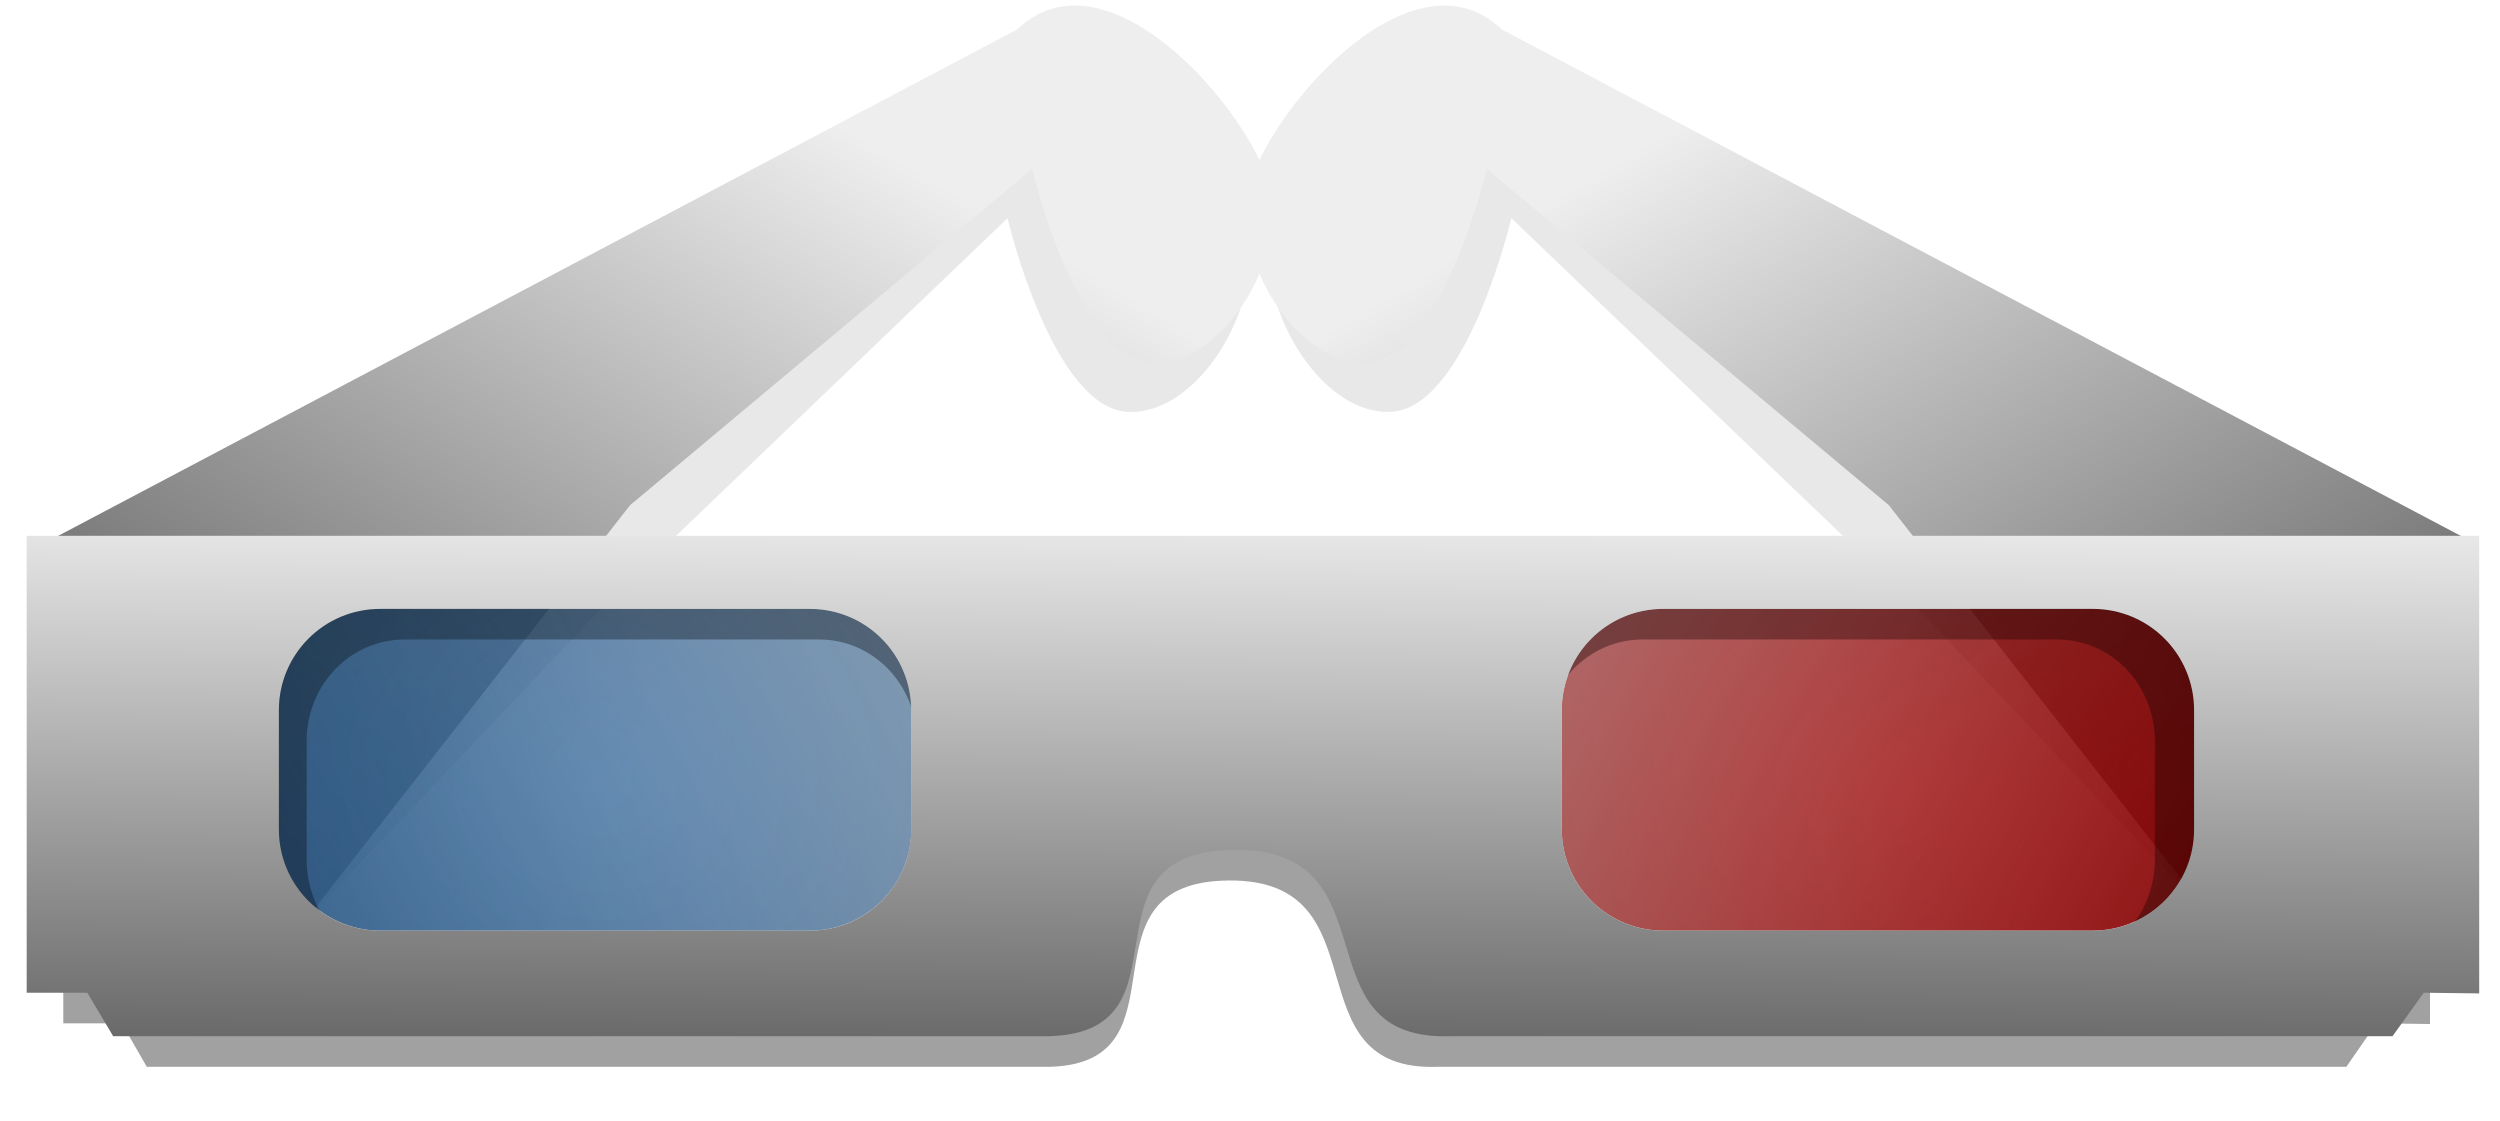 <?xml version="1.0" encoding="UTF-8"?>
<svg viewBox="0 0 200.8 90.04" xmlns="http://www.w3.org/2000/svg" xmlns:xlink="http://www.w3.org/1999/xlink">
 <defs>
  <filter id="b">
   <feGaussianBlur stdDeviation="4.023"/>
  </filter>
  <filter id="j" x="-.02" y="-.1" width="1.041" height="1.201">
   <feGaussianBlur stdDeviation="4.089"/>
  </filter>
  <linearGradient id="a">
   <stop stop-color="#eee" offset="0"/>
   <stop offset="1"/>
  </linearGradient>
  <linearGradient id="g" x1="595" x2="308.57" y1="365.22" y2="210.22" gradientUnits="userSpaceOnUse">
   <stop stop-color="#980101" offset="0"/>
   <stop stop-color="#980101" stop-opacity="0" offset="1"/>
  </linearGradient>
  <linearGradient id="f" x1="170.71" x2="451.43" y1="365.93" y2="213.08" gradientUnits="userSpaceOnUse">
   <stop stop-color="#369" offset="0"/>
   <stop stop-color="#369" stop-opacity="0" offset="1"/>
  </linearGradient>
  <linearGradient id="i" x1="278.26" x2="122.87" y1="179.04" y2="442.85" gradientTransform="matrix(-1 0 0 1 771.83 0)" gradientUnits="userSpaceOnUse" xlink:href="#a"/>
  <linearGradient id="h" x1="278.26" x2="122.87" y1="179.04" y2="442.85" gradientUnits="userSpaceOnUse" xlink:href="#a"/>
  <linearGradient id="e" x1="377.14" x2="375.71" y1="268.08" y2="458.08" gradientUnits="userSpaceOnUse" xlink:href="#a"/>
  <radialGradient id="d" cx="257.86" cy="325.84" r="61.786" gradientTransform="matrix(2.064 .042 -.039 1.881 -261.84 -300.87)" gradientUnits="userSpaceOnUse">
   <stop stop-color="#369" offset="0"/>
   <stop offset="1"/>
  </radialGradient>
  <radialGradient id="c" cx="257.86" cy="325.84" r="61.786" gradientTransform="matrix(2.064 .042 -.039 1.881 -11.125 -300.87)" gradientUnits="userSpaceOnUse">
   <stop stop-color="#980101" offset="0"/>
   <stop offset="1"/>
  </radialGradient>
 </defs>
 <g transform="matrix(.411 0 0 .411 -57.451 -69.783)">
  <path transform="matrix(-1 0 0 1 771.83 0)" d="m153.77 290.73 179.98-105.56c18.295-17.503 48.278 18.822 50.082 33.674 1.099 13.049-10.488 31.995-23.571 31.429-14.851-0.643-23.571-37.857-23.571-37.857l-77.367 74.146-79.232 83.574z" filter="url(#b)" opacity=".304"/>
  <path d="m624.28 276.41-191.01-100.87c-18.295-17.503-48.278 18.822-50.082 33.674-1.099 13.049 10.488 31.995 23.571 31.429 14.851-0.643 23.571-37.857 23.571-37.857l78.571 65.714 80.436 102.85z" fill="url(#i)"/>
  <path d="m150.49 294.48 183.25-109.3c18.295-17.503 48.278 18.822 50.082 33.674 1.099 13.049-10.488 31.995-23.571 31.429-14.851-0.643-23.571-37.857-23.571-37.857l-77.367 74.146-79.232 83.574z" filter="url(#b)" opacity=".304"/>
  <path d="m147.55 276.41 191.01-100.87c18.295-17.503 48.278 18.822 50.082 33.674 1.099 13.049-10.488 31.995-23.571 31.429-14.851-0.643-23.571-37.857-23.571-37.857l-78.571 65.714-80.436 102.85z" fill="url(#h)"/>
  <path d="m464.8 288.79h83.971a19.8 19.8 0 0 1 19.8 19.8v23.257a19.8 19.8 0 0 1 -19.8 19.8h-83.971a19.8 19.8 0 0 1 -19.8 -19.8v-23.257a19.8 19.8 0 0 1 19.8 -19.8" fill="url(#g)"/>
  <path d="m214.09 288.79h83.971a19.8 19.8 0 0 1 19.8 19.8v23.257a19.8 19.8 0 0 1 -19.8 19.8h-83.971a19.8 19.8 0 0 1 -19.8 -19.8v-23.257a19.8 19.8 0 0 1 19.8 -19.8" fill="url(#f)"/>
  <path transform="matrix(.965 0 0 1 11.268 0)" d="m146 280.48-3e-3 89.291h11.853l5.047 8.491h183.1c28.708-0.94 4.257-36.176 36.062-36.406s11.901 37.65 42.5 36.406h183.79l6.096-8.491 10.837 0.135v-89.426zm69.094 14.281h83.969c10.969 0 19.781 8.843 19.781 19.812v23.25c0 10.969-8.812 19.812-19.781 19.812h-83.969c-10.969 0-19.812-8.843-19.812-19.812v-23.25c0-10.969 8.843-19.812 19.812-19.812zm250.72 0h83.969c10.969 0 19.781 8.843 19.781 19.812v23.25c0 10.969-8.812 19.812-19.781 19.812h-83.969c-10.969 0-19.812-8.843-19.812-19.812v-23.25c0-10.969 8.843-19.812 19.812-19.812z" filter="url(#j)" opacity=".609"/>
  <path d="m145 274.5-3e-3 89.291h11.853l5.047 8.491h183.1c28.708-0.94 4.257-36.176 36.062-36.406s11.901 37.65 42.5 36.406h183.79l6.096-8.491 10.837 0.135v-89.426zm69.094 14.281h83.969c10.969 0 19.781 8.843 19.781 19.812v23.25c0 10.969-8.812 19.812-19.781 19.812h-83.969c-10.969 0-19.812-8.843-19.812-19.812v-23.25c0-10.969 8.843-19.812 19.812-19.812zm250.72 0h83.969c10.969 0 19.781 8.843 19.781 19.812v23.25c0 10.969-8.812 19.812-19.781 19.812h-83.969c-10.969 0-19.812-8.843-19.812-19.812v-23.25c0-10.969 8.843-19.812 19.812-19.812z" fill="url(#e)"/>
  <path d="m214.09 288.79h83.971a19.8 19.8 0 0 1 19.8 19.8v23.257a19.8 19.8 0 0 1 -19.8 19.8h-83.971a19.8 19.8 0 0 1 -19.8 -19.8v-23.257a19.8 19.8 0 0 1 19.8 -19.8" fill="url(#d)" opacity=".21"/>
  <path d="m464.8 288.79h83.971a19.8 19.8 0 0 1 19.8 19.8v23.257a19.8 19.8 0 0 1 -19.8 19.8h-83.971a19.8 19.8 0 0 1 -19.8 -19.8v-23.257a19.8 19.8 0 0 1 19.8 -19.8" fill="url(#c)" opacity=".21"/>
 </g>
</svg>
